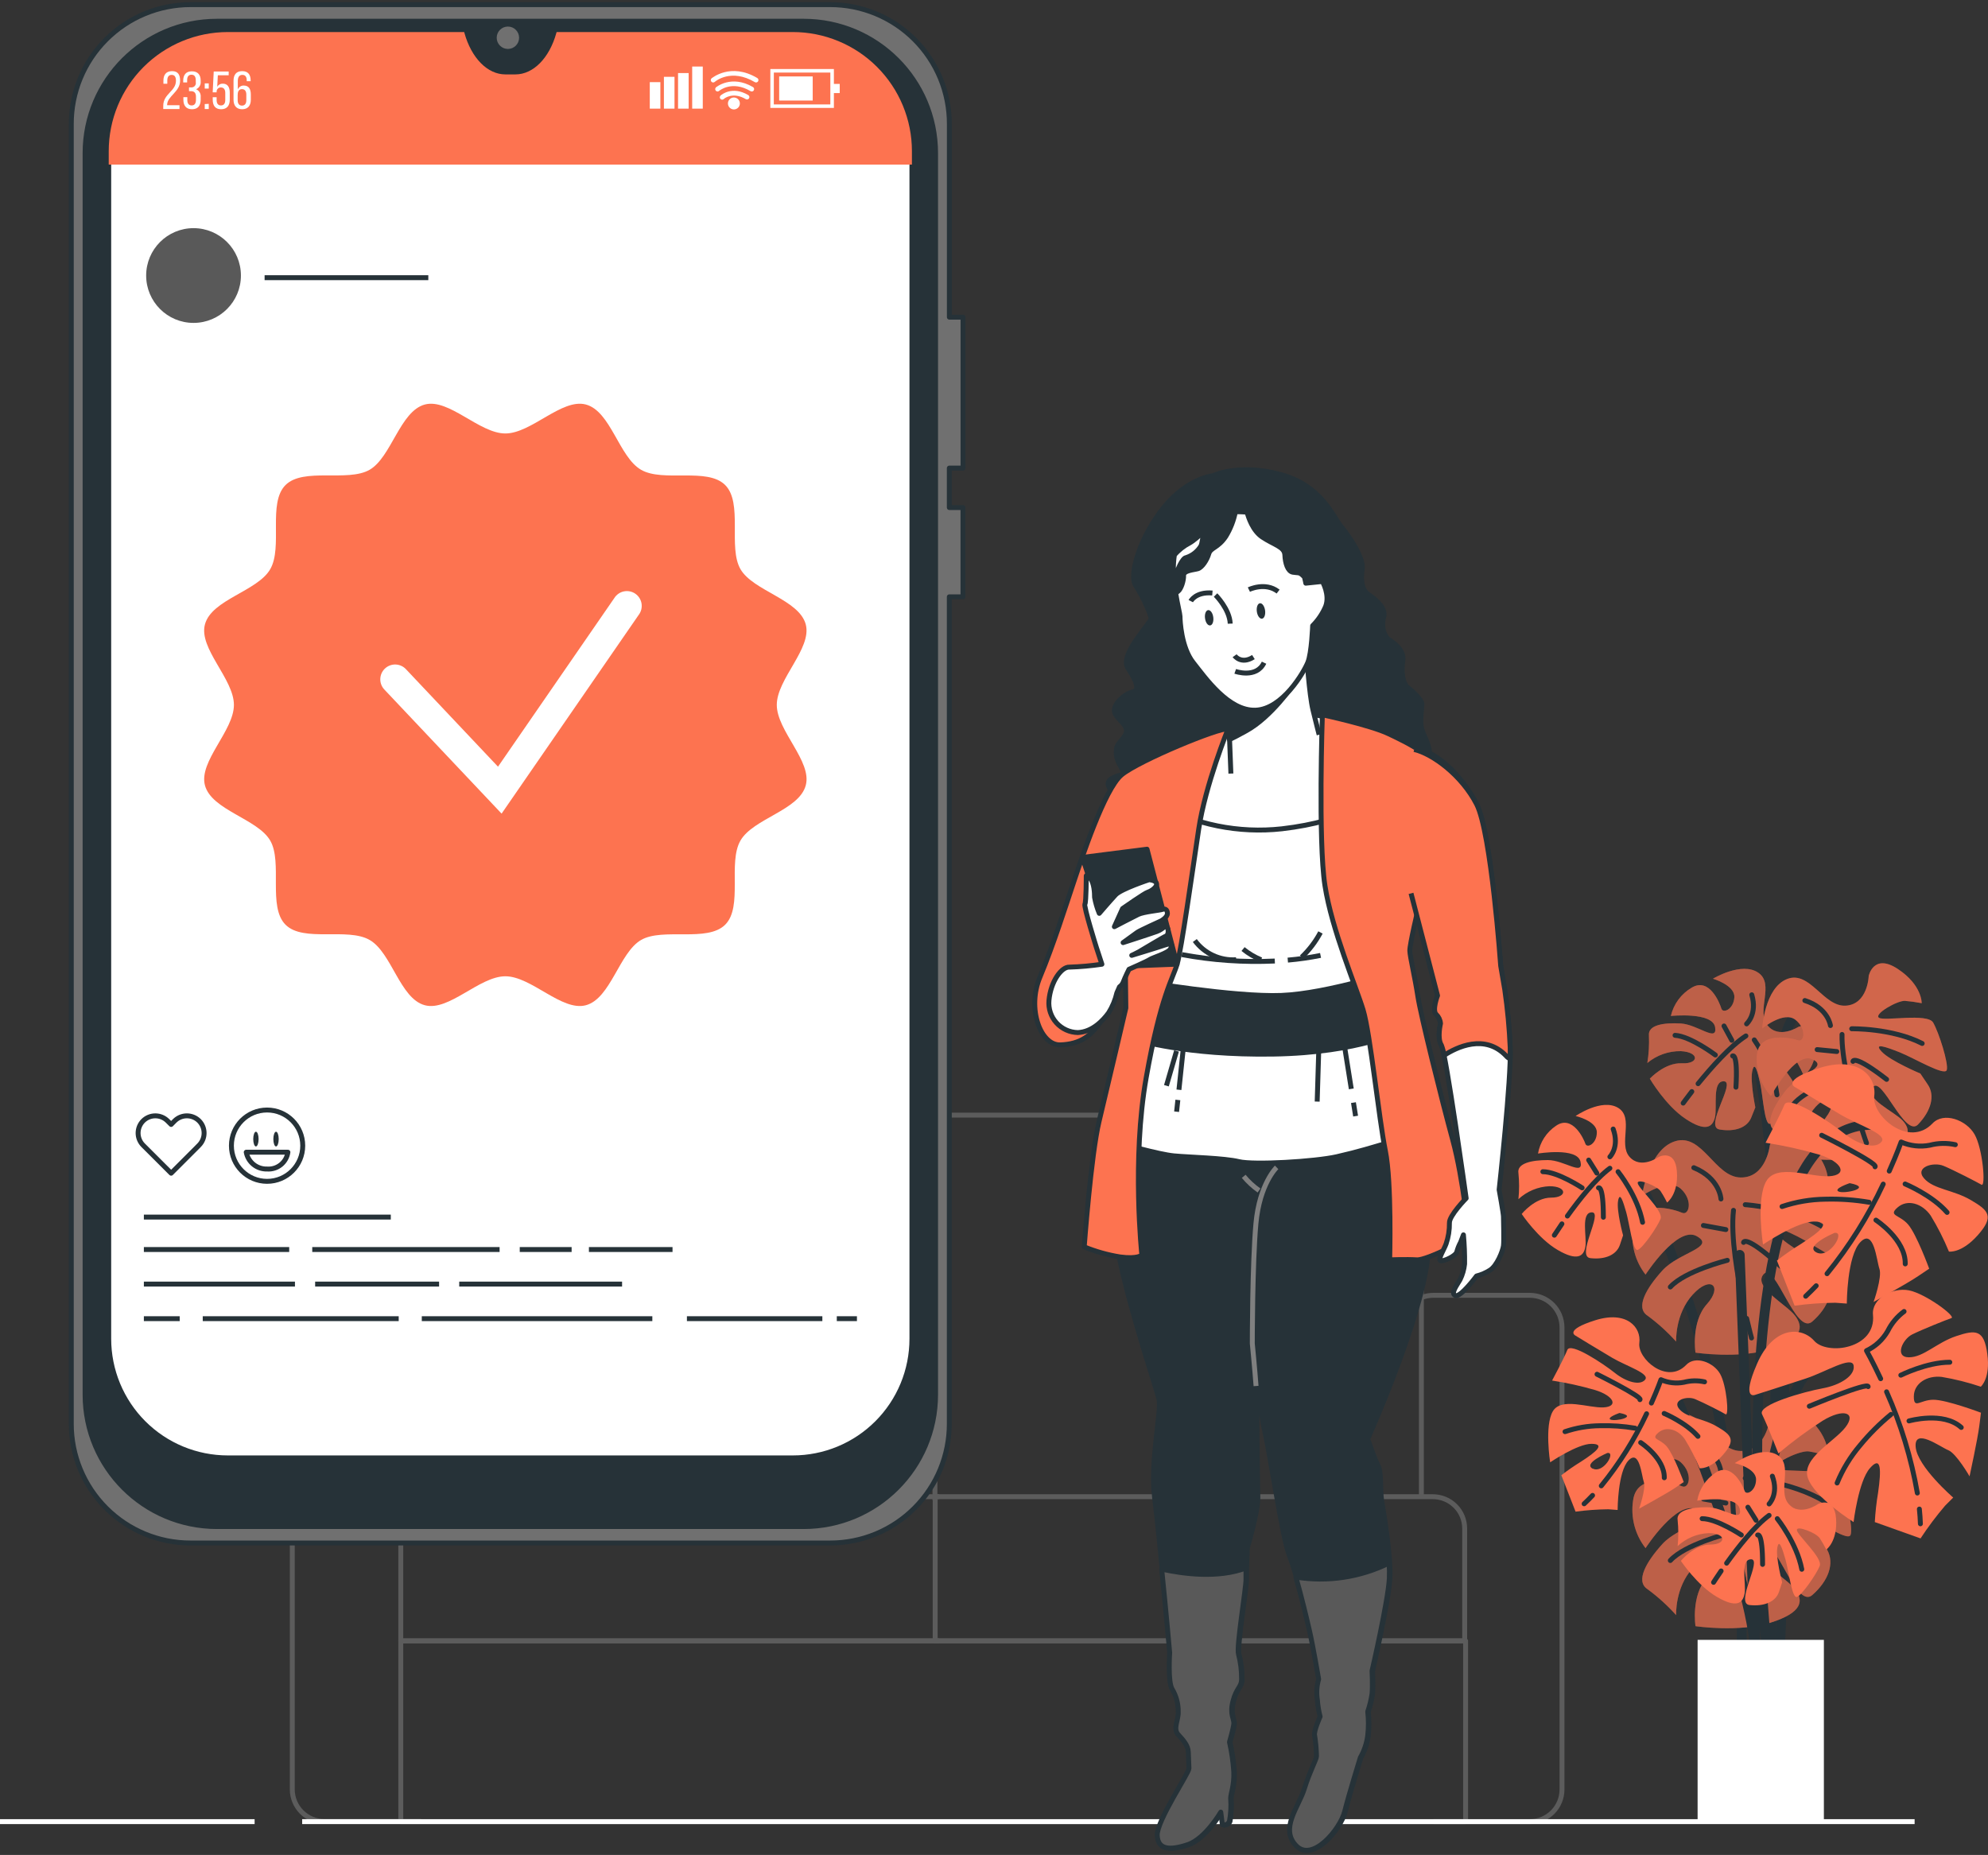 <svg width="404" height="377" viewBox="0 0 404 377" fill="none" xmlns="http://www.w3.org/2000/svg">
<rect x="0" y="0" width="404" height="377" fill="#333333" stroke="none"/>
<g opacity="0.2">
<path d="M288.85 304.192V236.381C288.85 235.1 288.598 233.833 288.108 232.65C287.618 231.468 286.899 230.393 285.994 229.488C285.088 228.584 284.013 227.866 282.83 227.377C281.647 226.888 280.379 226.637 279.099 226.638H190.002V304.903" stroke="white" stroke-linejoin="round"/>
<path d="M190.748 226.621H99.991C98.709 226.619 97.441 226.871 96.257 227.361C95.073 227.852 93.998 228.571 93.093 229.478C92.188 230.384 91.47 231.461 90.982 232.646C90.494 233.83 90.245 235.099 90.248 236.381V304.209" stroke="white" stroke-linejoin="round"/>
<path d="M297.652 310.666V333.507H190.045V304.192H291.178C292.895 304.192 294.542 304.874 295.756 306.088C296.97 307.302 297.652 308.949 297.652 310.666Z" stroke="white" stroke-linejoin="round"/>
<path d="M190.862 304.192H87.929C87.078 304.191 86.235 304.357 85.448 304.682C84.662 305.007 83.947 305.484 83.345 306.085C82.743 306.686 82.265 307.401 81.939 308.187C81.613 308.973 81.445 309.815 81.445 310.666V333.507H190.862" stroke="white" stroke-linejoin="round"/>
<path d="M297.837 333.481H81.445V370.228H297.837V333.481Z" stroke="white" stroke-linejoin="round"/>
<path d="M90.248 265.274C89.638 264.638 88.906 264.132 88.095 263.786C87.284 263.441 86.412 263.263 85.531 263.263H65.931C64.203 263.26 62.545 263.943 61.32 265.162C60.094 266.381 59.403 268.035 59.395 269.764V363.675C59.398 365.407 60.087 367.067 61.313 368.291C62.538 369.515 64.2 370.202 65.931 370.202H85.531" stroke="white" stroke-linejoin="round"/>
<path d="M291.302 370.228H310.901C312.632 370.228 314.292 369.541 315.516 368.317C316.74 367.093 317.428 365.432 317.428 363.701V269.764C317.421 268.037 316.73 266.383 315.507 265.165C314.284 263.947 312.627 263.263 310.901 263.263H291.302C290.462 263.26 289.629 263.422 288.851 263.737" stroke="white" stroke-linejoin="round"/>
</g>
<path d="M195.704 95.136V64.459H192.928V25.19C192.934 22.008 192.312 18.856 191.098 15.914C189.884 12.973 188.102 10.3 185.855 8.048C183.607 5.796 180.936 4.009 177.997 2.79C175.058 1.571 171.907 0.943 168.725 0.943H38.708C35.524 0.942 32.372 1.569 29.431 2.787C26.491 4.006 23.819 5.792 21.569 8.044C19.32 10.296 17.536 12.97 16.321 15.912C15.106 18.854 14.483 22.007 14.487 25.19V289.389C14.487 295.81 17.038 301.969 21.579 306.509C26.119 311.05 32.278 313.601 38.699 313.601H168.716C171.895 313.601 175.043 312.974 177.98 311.757C180.917 310.541 183.586 308.757 185.833 306.509C188.081 304.26 189.863 301.591 191.079 298.654C192.295 295.716 192.92 292.568 192.919 289.389V121.297H195.695V103.156H192.919V95.136H195.704Z" fill="#707070" stroke="#263238" stroke-linejoin="round"/>
<path d="M163.314 4.317H44.102C29.294 4.317 17.29 16.321 17.29 31.128V283.45C17.29 298.258 29.294 310.262 44.102 310.262H163.314C178.122 310.262 190.126 298.258 190.126 283.45V31.128C190.126 16.321 178.122 4.317 163.314 4.317Z" fill="#263238" stroke="#263238" stroke-linejoin="round"/>
<path d="M161.117 6.513H113.116L113.063 6.689C111.649 11.802 108.372 15.122 104.753 15.122H102.697C99.069 15.122 95.801 11.802 94.377 6.689L94.334 6.513H46.306C39.885 6.513 33.727 9.064 29.186 13.604C24.646 18.145 22.095 24.303 22.095 30.724V272.1C22.095 275.279 22.721 278.427 23.938 281.364C25.155 284.301 26.938 286.97 29.187 289.217C31.435 291.465 34.104 293.247 37.041 294.463C39.979 295.679 43.127 296.304 46.306 296.303H161.117C164.296 296.304 167.443 295.679 170.38 294.463C173.317 293.247 175.986 291.464 178.233 289.217C180.481 286.969 182.264 284.301 183.48 281.364C184.695 278.427 185.321 275.279 185.32 272.1V30.724C185.321 27.545 184.696 24.397 183.48 21.46C182.264 18.522 180.481 15.853 178.234 13.605C175.986 11.357 173.318 9.573 170.381 8.356C167.444 7.139 164.296 6.513 161.117 6.513Z" fill="white" stroke="#263238" stroke-linejoin="round"/>
<path d="M161.117 6.513H113.116L113.063 6.689C111.649 11.802 108.372 15.122 104.753 15.122H102.697C99.069 15.122 95.801 11.802 94.377 6.689L94.334 6.513H46.306C39.885 6.513 33.727 9.064 29.186 13.604C24.646 18.145 22.095 24.303 22.095 30.724V33.448H185.32V30.724C185.321 27.545 184.696 24.397 183.48 21.46C182.264 18.522 180.481 15.853 178.234 13.605C175.986 11.357 173.318 9.573 170.381 8.356C167.444 7.139 164.296 6.513 161.117 6.513Z" fill="#FD7350"/>
<path d="M157.858 143.26C157.858 137.989 165.044 131.787 163.744 126.902C162.391 121.851 153.035 120.103 150.478 115.675C147.922 111.247 151.014 102.225 147.369 98.579C143.723 94.934 134.771 98.079 130.273 95.478C125.775 92.878 124.124 83.566 119.055 82.213C114.17 80.913 107.994 88.099 102.697 88.099C97.4 88.099 91.224 80.913 86.339 82.213C81.288 83.566 79.54 92.922 75.112 95.478C70.684 98.035 61.662 94.942 58.017 98.588C54.371 102.234 57.516 111.186 54.916 115.684C52.315 120.182 43.003 121.833 41.65 126.902C40.324 131.787 47.536 137.989 47.536 143.26C47.536 148.531 40.35 154.733 41.65 159.617C43.003 164.669 52.359 166.417 54.916 170.845C57.472 175.272 54.38 184.294 58.025 187.94C61.671 191.586 70.623 188.441 75.121 191.041C79.619 193.642 81.27 202.954 86.339 204.307C91.224 205.607 97.4 198.421 102.697 198.421C107.994 198.421 114.17 205.607 119.055 204.307C124.106 202.954 125.854 193.598 130.282 191.041C134.709 188.485 143.732 191.577 147.377 187.931C151.023 184.286 147.878 175.334 150.478 170.836C153.079 166.338 162.391 164.686 163.744 159.617C165.07 154.733 157.858 148.531 157.858 143.26Z" fill="#FD7350"/>
<path d="M101.933 165.363L78.099 140.132C77.552 139.55 77.258 138.774 77.283 137.975C77.307 137.176 77.648 136.419 78.231 135.872C78.814 135.324 79.59 135.03 80.389 135.055C81.188 135.08 81.944 135.421 82.492 136.003L101.204 155.822L124.835 121.561C125.05 121.214 125.333 120.914 125.667 120.679C126.002 120.444 126.38 120.28 126.78 120.196C127.18 120.113 127.592 120.111 127.993 120.191C128.393 120.272 128.773 120.433 129.109 120.665C129.445 120.897 129.731 121.195 129.948 121.54C130.166 121.886 130.311 122.272 130.375 122.676C130.438 123.079 130.419 123.491 130.319 123.887C130.218 124.283 130.038 124.654 129.79 124.978L101.933 165.363Z" fill="white"/>
<path d="M40.455 232.761L39.735 233.49L34.78 238.445L29.087 232.761C28.433 232.103 28.065 231.212 28.065 230.284C28.065 229.355 28.433 228.465 29.087 227.806C29.746 227.152 30.636 226.785 31.565 226.785C32.493 226.785 33.384 227.152 34.042 227.806L34.78 228.536L35.5 227.806C36.159 227.152 37.049 226.785 37.978 226.785C38.906 226.785 39.797 227.152 40.455 227.806C41.109 228.465 41.477 229.355 41.477 230.284C41.477 231.212 41.109 232.103 40.455 232.761Z" stroke="#263238" stroke-linejoin="round"/>
<path d="M54.275 240.097C58.278 240.097 61.523 236.852 61.523 232.849C61.523 228.846 58.278 225.601 54.275 225.601C50.272 225.601 47.027 228.846 47.027 232.849C47.027 236.852 50.272 240.097 54.275 240.097Z" stroke="#263238" stroke-linecap="round" stroke-linejoin="round"/>
<path d="M50.039 234.176C50.219 235.158 50.746 236.042 51.523 236.669C52.3 237.296 53.276 237.624 54.273 237.593C55.281 237.667 56.279 237.356 57.066 236.721C57.852 236.086 58.368 235.176 58.508 234.176H50.039Z" stroke="#263238" stroke-linecap="round" stroke-linejoin="round"/>
<path d="M52.552 231.514C52.552 232.34 52.306 233.007 52.008 233.007C51.709 233.007 51.463 232.34 51.463 231.514C51.463 230.688 51.709 230.012 52.008 230.012C52.306 230.012 52.552 230.679 52.552 231.514Z" fill="#263238"/>
<path d="M56.638 231.514C56.638 232.34 56.392 233.007 56.093 233.007C55.795 233.007 55.549 232.34 55.549 231.514C55.549 230.688 55.795 230.012 56.093 230.012C56.392 230.012 56.638 230.679 56.638 231.514Z" fill="#263238"/>
<path d="M29.237 247.362H79.417" stroke="#263238" stroke-linejoin="round"/>
<path d="M119.68 253.951H136.67" stroke="#263238" stroke-linejoin="round"/>
<path d="M105.623 253.951H116.165" stroke="#263238" stroke-linejoin="round"/>
<path d="M63.455 253.951H101.529" stroke="#263238" stroke-linejoin="round"/>
<path d="M29.237 253.951H58.772" stroke="#263238" stroke-linejoin="round"/>
<path d="M93.324 260.979H126.417" stroke="#263238" stroke-linejoin="round"/>
<path d="M64.043 260.979H89.23" stroke="#263238" stroke-linejoin="round"/>
<path d="M29.237 260.979H59.941" stroke="#263238" stroke-linejoin="round"/>
<path d="M170.052 268.007H174.146" stroke="#263238" stroke-linejoin="round"/>
<path d="M139.595 268.007H167.118" stroke="#263238" stroke-linejoin="round"/>
<path d="M85.716 268.007H132.566" stroke="#263238" stroke-linejoin="round"/>
<path d="M41.202 268.007H81.024" stroke="#263238" stroke-linejoin="round"/>
<path d="M29.237 268.007H36.52" stroke="#263238" stroke-linejoin="round"/>
<path d="M39.331 65.627C44.649 65.627 48.96 61.316 48.96 55.999C48.96 50.681 44.649 46.37 39.331 46.37C34.014 46.37 29.703 50.681 29.703 55.999C29.703 61.316 34.014 65.627 39.331 65.627Z" fill="#595959"/>
<path d="M53.773 56.438H87.042" stroke="#263238" stroke-linejoin="round"/>
<path d="M103.216 9.948C104.472 9.948 105.491 8.929 105.491 7.673C105.491 6.416 104.472 5.397 103.216 5.397C101.959 5.397 100.94 6.416 100.94 7.673C100.94 8.929 101.959 9.948 103.216 9.948Z" fill="#707070"/>
<path d="M36.6 16.387C36.6 18.68 34.026 19.515 33.965 21.263V21.386H36.477V22.159H33.174V21.509C33.174 19.04 35.757 18.566 35.757 16.414C35.757 15.632 35.493 15.219 34.878 15.219C34.263 15.219 34 15.667 34 16.343V17.02H33.209V16.396C33.209 15.228 33.745 14.455 34.966 14.455C36.187 14.455 36.6 15.219 36.6 16.387Z" fill="white"/>
<path d="M40.781 16.37V16.572C40.816 16.898 40.745 17.227 40.577 17.509C40.409 17.792 40.153 18.011 39.849 18.136C40.155 18.263 40.411 18.486 40.579 18.771C40.747 19.056 40.817 19.388 40.781 19.717V20.27C40.781 21.439 40.236 22.203 39.024 22.203C37.811 22.203 37.267 21.439 37.267 20.27V19.752H38.066V20.323C38.066 21.008 38.347 21.43 38.944 21.43C39.542 21.43 39.823 21.026 39.823 20.253V19.664C39.823 18.909 39.507 18.548 38.865 18.531H38.409V17.767H38.909C39.04 17.769 39.17 17.742 39.289 17.688C39.408 17.634 39.514 17.553 39.598 17.453C39.682 17.353 39.743 17.235 39.776 17.109C39.809 16.982 39.813 16.85 39.788 16.721V16.37C39.788 15.588 39.516 15.184 38.909 15.184C38.303 15.184 38.031 15.605 38.031 16.291V16.756H37.231V16.405C37.231 15.245 37.776 14.49 38.988 14.49C40.201 14.49 40.781 15.21 40.781 16.37Z" fill="white"/>
<path d="M42.423 16.95V18.004H41.606V16.95H42.423ZM42.423 21.105V22.159H41.606V21.149L42.423 21.105Z" fill="white"/>
<path d="M44.145 17.635C44.256 17.434 44.421 17.269 44.621 17.157C44.822 17.045 45.049 16.991 45.278 17.002C46.262 17.002 46.693 17.723 46.693 18.812V20.27C46.693 21.439 46.139 22.203 44.936 22.203C43.732 22.203 43.231 21.439 43.231 20.27V19.761H44.022V20.323C44.022 21.008 44.303 21.43 44.901 21.43C45.498 21.43 45.779 21.008 45.779 20.323V18.882C45.779 18.197 45.489 17.775 44.901 17.775C44.788 17.768 44.676 17.784 44.57 17.822C44.465 17.859 44.368 17.918 44.285 17.995C44.203 18.071 44.138 18.164 44.092 18.266C44.047 18.369 44.023 18.48 44.022 18.592V18.768H43.223L43.434 14.534H46.473V15.298H44.268L44.145 17.635Z" fill="white"/>
<path d="M50.936 16.361V16.502H50.136V16.308C50.136 15.623 49.855 15.219 49.258 15.219C48.661 15.219 48.327 15.632 48.327 16.449V18.206C48.416 17.955 48.584 17.739 48.805 17.592C49.027 17.445 49.291 17.373 49.557 17.389C50.541 17.389 50.971 18.091 50.971 19.198V20.27C50.971 21.439 50.4 22.203 49.214 22.203C48.028 22.203 47.457 21.439 47.457 20.27V16.414C47.457 15.21 48.002 14.455 49.214 14.455C50.426 14.455 50.936 15.193 50.936 16.361ZM48.3 19.216V20.358C48.3 21.043 48.581 21.465 49.179 21.465C49.776 21.465 50.057 21.043 50.057 20.358V19.216C50.057 18.531 49.759 18.118 49.179 18.118C48.599 18.118 48.309 18.513 48.309 19.216H48.3Z" fill="white"/>
<path d="M134.2 16.695H132.048V22.08H134.2V16.695Z" fill="white"/>
<path d="M137.072 15.614H134.92V22.08H137.072V15.614Z" fill="white"/>
<path d="M139.945 14.85H137.793V22.08H139.945V14.85Z" fill="white"/>
<path d="M142.817 13.523H140.665V22.08H142.817V13.523Z" fill="white"/>
<path d="M169.463 21.931H156.549V14.024H169.463V21.931ZM157.252 21.219H168.742V14.753H157.26L157.252 21.219Z" fill="white"/>
<path d="M165.158 15.535H158.341V20.437H165.158V15.535Z" fill="white"/>
<path d="M170.649 17.055H169.023V18.917H170.649V17.055Z" fill="white"/>
<path d="M151.805 20.218C151.718 20.215 151.634 20.191 151.559 20.147C148.923 18.584 147.166 20.033 147.123 20.095C147.077 20.146 147.021 20.187 146.959 20.215C146.896 20.243 146.828 20.258 146.76 20.258C146.691 20.258 146.623 20.243 146.561 20.215C146.498 20.186 146.443 20.145 146.397 20.093C146.352 20.042 146.318 19.981 146.298 19.916C146.278 19.85 146.273 19.781 146.281 19.713C146.29 19.645 146.313 19.579 146.349 19.521C146.385 19.463 146.433 19.413 146.49 19.374C146.578 19.286 148.8 17.389 152.06 19.321C152.169 19.387 152.247 19.493 152.279 19.617C152.31 19.74 152.291 19.871 152.227 19.98C152.182 20.052 152.12 20.112 152.046 20.153C151.973 20.195 151.889 20.217 151.805 20.218Z" fill="white"/>
<path d="M152.771 18.592C152.684 18.594 152.598 18.569 152.525 18.522C148.721 16.264 146.165 18.452 146.138 18.469C146.092 18.513 146.037 18.546 145.977 18.567C145.918 18.589 145.854 18.598 145.791 18.593C145.727 18.589 145.666 18.572 145.609 18.543C145.552 18.515 145.502 18.474 145.462 18.425C145.42 18.378 145.388 18.323 145.367 18.264C145.346 18.204 145.338 18.141 145.342 18.078C145.346 18.015 145.363 17.953 145.391 17.897C145.419 17.84 145.458 17.79 145.506 17.749C145.506 17.749 148.616 15.113 153.017 17.696C153.072 17.728 153.12 17.77 153.158 17.821C153.196 17.871 153.224 17.929 153.24 17.99C153.255 18.052 153.258 18.116 153.249 18.178C153.239 18.241 153.217 18.301 153.184 18.355C153.143 18.428 153.083 18.489 153.01 18.53C152.938 18.572 152.855 18.594 152.771 18.592Z" fill="white"/>
<path d="M153.651 16.756C153.565 16.759 153.48 16.738 153.405 16.695C148.582 13.831 145.384 16.519 145.252 16.642C145.156 16.727 145.029 16.77 144.901 16.762C144.772 16.754 144.652 16.695 144.567 16.598C144.482 16.501 144.439 16.375 144.447 16.246C144.456 16.118 144.514 15.998 144.611 15.913C144.655 15.913 148.459 12.627 153.897 15.86C154.006 15.926 154.085 16.032 154.116 16.155C154.147 16.279 154.128 16.409 154.064 16.519C154.022 16.591 153.962 16.652 153.889 16.693C153.817 16.735 153.735 16.757 153.651 16.756Z" fill="white"/>
<path d="M150.355 21.026C150.355 21.265 150.284 21.5 150.151 21.699C150.018 21.899 149.828 22.054 149.607 22.146C149.385 22.238 149.142 22.262 148.906 22.215C148.671 22.168 148.455 22.052 148.286 21.883C148.116 21.713 148.001 21.497 147.954 21.262C147.907 21.027 147.931 20.783 148.023 20.562C148.115 20.34 148.27 20.151 148.469 20.018C148.669 19.884 148.903 19.813 149.143 19.813C149.465 19.813 149.773 19.941 150 20.169C150.228 20.396 150.355 20.704 150.355 21.026Z" fill="white"/>
<path d="M373.756 206.055C373.756 206.055 363.258 200.222 362.485 213.443C361.712 226.664 359.762 336.336 359.762 336.336" stroke="#263238" stroke-width="2" stroke-linecap="round" stroke-linejoin="round"/>
<path d="M357.03 214.603C357.03 214.603 365.596 257.394 361.704 335.168" stroke="#263238" stroke-width="2" stroke-linecap="round" stroke-linejoin="round"/>
<path d="M365.447 208.717C365.447 208.717 361.432 211.291 359.148 208.339C356.864 205.387 360.694 200.002 357.312 197.692C353.93 195.381 348.105 198.913 348.105 198.913C348.105 198.913 352.594 200.23 352.454 202.681C352.313 205.132 350.143 206.055 349.818 204.983C349.493 203.911 347.394 198.517 343.748 200.758C342.697 201.379 341.783 202.207 341.061 203.191C340.34 204.176 339.825 205.296 339.549 206.485C339.549 206.485 348.026 205.607 348.544 208.769C349.063 211.932 345.03 208.216 341.56 208.014C338.09 207.812 334.875 208.321 335.095 210.439C335.177 212.313 335.068 214.191 334.77 216.043C336.681 214.452 339.1 213.598 341.587 213.636C345.434 213.856 345.285 216.272 341.789 216.105C338.292 215.938 335.279 219.232 335.279 219.232C335.279 219.232 338.468 224.688 342.527 227.385C346.585 230.082 348.044 229.142 348.518 227.042C348.992 224.943 347.903 219.628 350.354 219.768C352.805 219.909 346.295 229.019 349.423 229.555C352.55 230.091 355.072 229.186 355.889 227.121L356.714 225.066C356.714 225.066 355.625 219.733 356.099 217.651C356.574 215.569 357.154 217.713 357.707 220.207C358.261 222.702 358.586 228.685 359.684 228.404C360.782 228.123 364.173 223.748 364.955 222.035C365.737 220.322 360.448 215.095 360.509 214.049C360.571 213.004 364.674 214.998 365.306 216.087C365.77 216.908 366.189 217.752 366.562 218.617C366.562 218.617 369.119 217.01 369.057 212.09C368.996 207.171 365.447 208.717 365.447 208.717Z" fill="#FD7350"/>
<path opacity="0.3" d="M365.447 208.717C365.447 208.717 361.432 211.291 359.148 208.339C356.864 205.387 360.694 200.002 357.312 197.692C353.93 195.381 348.105 198.913 348.105 198.913C348.105 198.913 352.594 200.23 352.454 202.681C352.313 205.132 350.143 206.055 349.818 204.983C349.493 203.911 347.394 198.517 343.748 200.758C342.697 201.379 341.783 202.207 341.061 203.191C340.34 204.176 339.825 205.296 339.549 206.485C339.549 206.485 348.026 205.607 348.544 208.769C349.063 211.932 345.03 208.216 341.56 208.014C338.09 207.812 334.875 208.321 335.095 210.439C335.177 212.313 335.068 214.191 334.77 216.043C336.681 214.452 339.1 213.598 341.587 213.636C345.434 213.856 345.285 216.272 341.789 216.105C338.292 215.938 335.279 219.232 335.279 219.232C335.279 219.232 338.468 224.688 342.527 227.385C346.585 230.082 348.044 229.142 348.518 227.042C348.992 224.943 347.903 219.628 350.354 219.768C352.805 219.909 346.295 229.019 349.423 229.555C352.55 230.091 355.072 229.186 355.889 227.121L356.714 225.066C356.714 225.066 355.625 219.733 356.099 217.651C356.574 215.569 357.154 217.713 357.707 220.207C358.261 222.702 358.586 228.685 359.684 228.404C360.782 228.123 364.173 223.748 364.955 222.035C365.737 220.322 360.448 215.095 360.509 214.049C360.571 213.004 364.674 214.998 365.306 216.087C365.77 216.908 366.189 217.752 366.562 218.617C366.562 218.617 369.119 217.01 369.057 212.09C368.996 207.171 365.447 208.717 365.447 208.717Z" fill="#263238"/>
<path d="M345.083 220.251C347.719 217.019 351.566 212.635 354.799 210.544" stroke="#263238" stroke-linecap="round" stroke-linejoin="round"/>
<path d="M342.052 224.196C342.052 224.196 342.719 223.265 343.809 221.859" stroke="#263238" stroke-linecap="round" stroke-linejoin="round"/>
<path d="M356.502 211.352C356.502 211.352 360.394 216.852 361.114 222.509" stroke="#263238" stroke-linecap="round" stroke-linejoin="round"/>
<path d="M352.103 214.603C352.103 214.603 353.192 213.961 352.779 220.963" stroke="#263238" stroke-linecap="round" stroke-linejoin="round"/>
<path d="M354.939 208.093C354.939 208.093 357.171 206.116 355.994 202.181" stroke="#263238" stroke-linecap="round" stroke-linejoin="round"/>
<path d="M351.935 211.431L350.354 208.523" stroke="#263238" stroke-linecap="round" stroke-linejoin="round"/>
<path d="M348.596 214.418C348.596 214.418 343.553 210.614 340.399 210.421" stroke="#263238" stroke-linecap="round" stroke-linejoin="round"/>
<path d="M379.756 198.342C379.756 198.342 379.598 204.113 375.091 204.394C370.585 204.676 367.791 197.164 363.179 198.974C358.567 200.784 358.128 209.015 358.128 209.015C358.128 209.015 362.52 205.422 364.857 207.258C367.194 209.094 366.667 211.871 365.402 211.431C364.137 210.992 357.267 209.455 357.03 214.629C356.934 216.104 357.139 217.583 357.631 218.977C358.123 220.37 358.893 221.65 359.893 222.738C359.893 222.738 364.778 213.627 368.318 215.288C371.859 216.948 365.393 218.398 362.801 221.762C360.21 225.127 358.549 228.667 360.825 229.888C362.766 231.076 364.582 232.456 366.245 234.009C365.952 231.012 366.744 228.011 368.476 225.549C371.332 221.841 373.686 223.66 371.112 227.025C368.538 230.389 369.803 235.669 369.803 235.669C369.803 235.669 377.446 236.196 382.91 233.974C388.374 231.751 388.41 229.634 386.644 227.736C384.878 225.839 378.808 223.3 380.617 220.945C382.427 218.591 387.109 231.312 389.78 228.544C392.451 225.777 393.294 222.641 391.757 220.418L390.254 218.187C390.254 218.187 384.175 215.639 382.409 213.75C380.644 211.862 383.191 212.74 386.064 213.882C388.937 215.024 395.174 218.758 395.613 217.493C396.052 216.228 394.014 209.824 392.855 207.829C391.695 205.835 382.831 207.61 381.821 206.837C380.811 206.064 385.607 203.323 387.136 203.419C388.274 203.518 389.406 203.676 390.527 203.894C390.527 203.894 390.658 200.239 385.695 196.945C380.731 193.65 379.756 198.342 379.756 198.342Z" fill="#FD7350"/>
<path opacity="0.2" d="M379.756 198.342C379.756 198.342 379.598 204.113 375.091 204.394C370.585 204.676 367.791 197.164 363.179 198.974C358.567 200.784 358.128 209.015 358.128 209.015C358.128 209.015 362.52 205.422 364.857 207.258C367.194 209.094 366.667 211.871 365.402 211.431C364.137 210.992 357.267 209.455 357.03 214.629C356.934 216.104 357.139 217.583 357.631 218.977C358.123 220.37 358.893 221.65 359.893 222.738C359.893 222.738 364.778 213.627 368.318 215.288C371.859 216.948 365.393 218.398 362.801 221.762C360.21 225.127 358.549 228.667 360.825 229.888C362.766 231.076 364.582 232.456 366.245 234.009C365.952 231.012 366.744 228.011 368.476 225.549C371.332 221.841 373.686 223.66 371.112 227.025C368.538 230.389 369.803 235.669 369.803 235.669C369.803 235.669 377.446 236.196 382.91 233.974C388.374 231.751 388.41 229.634 386.644 227.736C384.878 225.839 378.808 223.3 380.617 220.945C382.427 218.591 387.109 231.312 389.78 228.544C392.451 225.777 393.294 222.641 391.757 220.418L390.254 218.187C390.254 218.187 384.175 215.639 382.409 213.75C380.644 211.862 383.191 212.74 386.064 213.882C388.937 215.024 395.174 218.758 395.613 217.493C396.052 216.228 394.014 209.824 392.855 207.829C391.695 205.835 382.831 207.61 381.821 206.837C380.811 206.064 385.607 203.323 387.136 203.419C388.274 203.518 389.406 203.676 390.527 203.894C390.527 203.894 390.658 200.239 385.695 196.945C380.731 193.65 379.756 198.342 379.756 198.342Z" fill="#263238"/>
<path d="M377.438 226.585C375.98 221.762 374.223 214.91 374.337 210.245" stroke="#263238" stroke-linecap="round" stroke-linejoin="round"/>
<path d="M379.309 232.313C379.309 232.313 378.835 231.004 378.176 228.957" stroke="#263238" stroke-linecap="round" stroke-linejoin="round"/>
<path d="M376.305 209.086C376.305 209.086 384.466 208.936 390.624 212.073" stroke="#263238" stroke-linecap="round" stroke-linejoin="round"/>
<path d="M376.56 215.71C376.56 215.71 376.665 214.181 383.394 219.373" stroke="#263238" stroke-linecap="round" stroke-linejoin="round"/>
<path d="M371.982 208.436C371.982 208.436 371.516 204.86 366.781 203.349" stroke="#263238" stroke-linecap="round" stroke-linejoin="round"/>
<path d="M373.273 213.715L369.284 213.32" stroke="#263238" stroke-linecap="round" stroke-linejoin="round"/>
<path d="M373.968 219.074C373.968 219.074 366.712 221.534 364.375 224.556" stroke="#263238" stroke-linecap="round" stroke-linejoin="round"/>
<path d="M331.378 236.776C331.378 236.776 354.316 275.676 353.947 334.395" stroke="#263238" stroke-width="2" stroke-linecap="round" stroke-linejoin="round"/>
<path d="M359.665 232.77C359.665 232.77 358.936 239.411 353.709 239.315C348.482 239.218 345.97 230.284 340.479 231.927C334.988 233.569 333.688 243.04 333.688 243.04C333.688 243.04 339.082 239.306 341.595 241.625C344.107 243.944 343.246 247.116 341.823 246.483C340.4 245.851 332.634 243.435 331.87 249.391C331.616 251.09 331.71 252.823 332.146 254.484C332.583 256.145 333.352 257.7 334.409 259.055C334.409 259.055 340.901 249.005 344.836 251.254C348.772 253.502 341.156 254.557 337.852 258.194C334.549 261.831 332.291 265.766 334.804 267.392C336.916 268.948 338.864 270.714 340.62 272.663C340.62 272.663 340.356 267.102 344.002 263.104C347.648 259.107 350.151 261.418 346.875 265.055C343.598 268.692 344.555 274.911 344.555 274.911C344.555 274.911 353.34 276.238 359.841 274.191C366.342 272.144 366.588 269.693 364.743 267.348C362.898 265.002 356.108 261.488 358.427 258.94C360.746 256.393 364.936 271.512 368.275 268.604C371.613 265.696 372.843 262.121 371.323 259.415L369.803 256.7C369.803 256.7 363.021 253.186 361.176 250.841C359.332 248.495 362.169 249.751 365.376 251.341C368.582 252.931 375.426 257.825 376.058 256.402C376.691 254.978 374.934 247.406 373.783 245.025C372.632 242.644 362.239 243.83 361.141 242.838C360.043 241.845 365.841 239.13 367.598 239.394C369.355 239.657 371.464 240.272 371.464 240.272C371.464 240.272 371.964 236.073 366.544 231.804C361.124 227.534 359.665 232.77 359.665 232.77Z" fill="#FD7350"/>
<path opacity="0.3" d="M359.665 232.77C359.665 232.77 358.936 239.411 353.709 239.315C348.482 239.218 345.97 230.284 340.479 231.927C334.988 233.569 333.688 243.04 333.688 243.04C333.688 243.04 339.082 239.306 341.595 241.625C344.107 243.944 343.246 247.116 341.823 246.483C340.4 245.851 332.634 243.435 331.87 249.391C331.616 251.09 331.71 252.823 332.146 254.484C332.583 256.145 333.352 257.7 334.409 259.055C334.409 259.055 340.901 249.005 344.836 251.254C348.772 253.502 341.156 254.557 337.852 258.194C334.549 261.831 332.291 265.766 334.804 267.392C336.916 268.948 338.864 270.714 340.62 272.663C340.62 272.663 340.356 267.102 344.002 263.104C347.648 259.107 350.151 261.418 346.875 265.055C343.598 268.692 344.555 274.911 344.555 274.911C344.555 274.911 353.34 276.238 359.841 274.191C366.342 272.144 366.588 269.693 364.743 267.348C362.898 265.002 356.108 261.488 358.427 258.94C360.746 256.393 364.936 271.512 368.275 268.604C371.613 265.696 372.843 262.121 371.323 259.415L369.803 256.7C369.803 256.7 363.021 253.186 361.176 250.841C359.332 248.495 362.169 249.751 365.376 251.341C368.582 252.931 375.426 257.825 376.058 256.402C376.691 254.978 374.934 247.406 373.783 245.025C372.632 242.644 362.239 243.83 361.141 242.838C360.043 241.845 365.841 239.13 367.598 239.394C369.355 239.657 371.464 240.272 371.464 240.272C371.464 240.272 371.964 236.073 366.544 231.804C361.124 227.534 359.665 232.77 359.665 232.77Z" fill="#263238"/>
<path d="M354.316 265.143C353.095 259.441 351.681 251.368 352.278 245.991" stroke="#263238" stroke-linecap="round" stroke-linejoin="round"/>
<path d="M355.941 271.933C355.941 271.933 355.51 270.37 354.948 267.954" stroke="#263238" stroke-linecap="round" stroke-linejoin="round"/>
<path d="M354.667 244.841C354.667 244.841 364.093 245.438 370.902 249.646" stroke="#263238" stroke-linecap="round" stroke-linejoin="round"/>
<path d="M354.324 252.51C354.324 252.51 354.597 250.753 361.871 257.377" stroke="#263238" stroke-linecap="round" stroke-linejoin="round"/>
<path d="M349.73 243.681C349.73 243.681 349.537 239.508 344.213 237.321" stroke="#263238" stroke-linecap="round" stroke-linejoin="round"/>
<path d="M350.723 249.901L346.164 249.066" stroke="#263238" stroke-linecap="round" stroke-linejoin="round"/>
<path d="M351.021 256.147C351.021 256.147 342.42 258.299 339.442 261.567" stroke="#263238" stroke-linecap="round" stroke-linejoin="round"/>
<path d="M359.665 288.352C359.665 288.352 358.936 295.003 353.709 294.906C348.482 294.809 345.97 285.866 340.479 287.518C334.988 289.169 333.688 298.631 333.688 298.631C333.688 298.631 339.082 294.897 341.595 297.217C344.107 299.536 343.246 302.707 341.823 302.075C340.4 301.442 332.634 299.026 331.87 304.982C331.616 306.681 331.71 308.414 332.146 310.075C332.583 311.736 333.352 313.291 334.409 314.646C334.409 314.646 340.901 304.596 344.836 306.845C348.772 309.094 341.156 310.148 337.852 313.785C334.549 317.422 332.291 321.358 334.804 322.983C336.918 324.536 338.866 326.303 340.62 328.254C340.62 328.254 340.356 322.693 344.002 318.696C347.648 314.699 350.151 317.009 346.875 320.646C343.598 324.283 344.555 330.503 344.555 330.503C344.555 330.503 353.34 331.829 359.841 329.782C366.342 327.736 366.588 325.285 364.743 322.939C362.898 320.593 356.108 317.079 358.427 314.532C360.746 311.984 364.936 327.103 368.275 324.195C371.613 321.287 372.843 317.712 371.323 314.997L369.803 312.292C369.803 312.292 363.021 308.778 361.176 306.432C359.332 304.086 362.169 305.334 365.376 306.924C368.582 308.514 375.426 313.416 376.058 311.993C376.691 310.57 374.934 302.997 373.783 300.616C372.632 298.236 362.239 299.413 361.141 298.42C360.043 297.427 365.841 294.722 367.598 294.985C368.901 295.21 370.191 295.503 371.464 295.864C371.464 295.864 371.964 291.664 366.544 287.395C361.124 283.125 359.665 288.352 359.665 288.352Z" fill="#FD7350"/>
<path opacity="0.3" d="M359.665 288.352C359.665 288.352 358.936 295.003 353.709 294.906C348.482 294.809 345.97 285.866 340.479 287.518C334.988 289.169 333.688 298.631 333.688 298.631C333.688 298.631 339.082 294.897 341.595 297.217C344.107 299.536 343.246 302.707 341.823 302.075C340.4 301.442 332.634 299.026 331.87 304.982C331.616 306.681 331.71 308.414 332.146 310.075C332.583 311.736 333.352 313.291 334.409 314.646C334.409 314.646 340.901 304.596 344.836 306.845C348.772 309.094 341.156 310.148 337.852 313.785C334.549 317.422 332.291 321.358 334.804 322.983C336.918 324.536 338.866 326.303 340.62 328.254C340.62 328.254 340.356 322.693 344.002 318.696C347.648 314.699 350.151 317.009 346.875 320.646C343.598 324.283 344.555 330.503 344.555 330.503C344.555 330.503 353.34 331.829 359.841 329.782C366.342 327.736 366.588 325.285 364.743 322.939C362.898 320.593 356.108 317.079 358.427 314.532C360.746 311.984 364.936 327.103 368.275 324.195C371.613 321.287 372.843 317.712 371.323 314.997L369.803 312.292C369.803 312.292 363.021 308.778 361.176 306.432C359.332 304.086 362.169 305.334 365.376 306.924C368.582 308.514 375.426 313.416 376.058 311.993C376.691 310.57 374.934 302.997 373.783 300.616C372.632 298.236 362.239 299.413 361.141 298.42C360.043 297.427 365.841 294.722 367.598 294.985C368.901 295.21 370.191 295.503 371.464 295.864C371.464 295.864 371.964 291.664 366.544 287.395C361.124 283.125 359.665 288.352 359.665 288.352Z" fill="#263238"/>
<path d="M354.316 320.716C353.095 315.006 351.681 306.942 352.278 301.565" stroke="#263238" stroke-linecap="round" stroke-linejoin="round"/>
<path d="M355.941 327.525C355.941 327.525 355.51 325.961 354.948 323.536" stroke="#263238" stroke-linecap="round" stroke-linejoin="round"/>
<path d="M354.667 300.432C354.667 300.432 364.093 301.029 370.902 305.228" stroke="#263238" stroke-linecap="round" stroke-linejoin="round"/>
<path d="M354.324 308.101C354.324 308.101 354.597 306.344 361.871 312.968" stroke="#263238" stroke-linecap="round" stroke-linejoin="round"/>
<path d="M349.73 299.263C349.73 299.263 349.537 295.099 344.213 292.912" stroke="#263238" stroke-linecap="round" stroke-linejoin="round"/>
<path d="M350.723 305.483L346.164 304.657" stroke="#263238" stroke-linecap="round" stroke-linejoin="round"/>
<path d="M351.021 311.738C351.021 311.738 342.42 313.882 339.442 317.158" stroke="#263238" stroke-linecap="round" stroke-linejoin="round"/>
<path d="M340.321 283.046C340.321 283.046 355.098 318.081 356.653 334.772L353.543 255.04" stroke="#263238" stroke-width="2" stroke-linecap="round" stroke-linejoin="round"/>
<path d="M376.093 274.885C356.652 271.371 356.652 334.781 356.652 334.781" stroke="#263238" stroke-width="2" stroke-linecap="round" stroke-linejoin="round"/>
<path d="M358.981 334.395C358.981 334.395 347.71 228.606 380.372 228.606" stroke="#263238" stroke-width="2" stroke-linecap="round" stroke-linejoin="round"/>
<path d="M368.688 272.522C366.053 269.535 360.386 269.535 357.066 277.169C353.745 284.803 356.732 283.477 356.732 283.477C356.732 283.477 363.04 281.483 367.028 280.156C371.016 278.83 376.322 275.509 376.691 277.521C377.06 279.532 374.056 281.5 370.384 282.168C366.712 282.836 357.101 285.489 358.085 287.439C359.069 289.389 361.406 295.398 361.406 295.398C364.245 292.991 367.242 290.775 370.375 288.765C374.688 286.13 377.341 287.105 375.022 290.092C372.703 293.079 366.053 296.4 367.388 300.379C368.723 304.359 376.683 309.349 376.683 309.349C376.683 309.349 377.675 301.047 380.003 298.394C382.331 295.741 382.323 298.719 381.664 303.366C381.329 305.346 381.107 307.343 380.996 309.349L390.291 312.669C391.81 310.353 393.474 308.135 395.272 306.028L396.932 304.368C396.932 304.368 389.623 298.06 389.298 294.072C388.973 290.083 394.279 294.072 395.93 294.739C397.582 295.407 400.253 300.054 400.253 300.054C400.253 300.054 401.913 292.411 402.238 289.758L402.572 287.123C402.572 287.123 395.605 284.487 392.908 284.487C390.211 284.487 388.929 286.481 388.929 283.828C388.929 281.175 391.564 279.515 394.569 279.84C397.273 280.293 399.938 280.96 402.537 281.834C402.537 281.834 404.531 280.174 403.863 275.193C403.196 270.212 401.544 270.22 397.556 271.547C393.567 272.873 390.923 275.86 387.936 275.86C384.949 275.86 386.601 272.206 388.595 271.213C390.589 270.22 395.57 268.226 396.563 267.892C397.556 267.558 391.292 262.911 387.936 262.252C384.58 261.593 380.311 263.921 380.627 267.225C381.303 274.156 371.341 275.509 368.688 272.522Z" fill="#FD7350"/>
<path d="M390.053 306.704C390.158 307.706 390.228 308.707 390.264 309.7" stroke="#263238" stroke-linecap="round" stroke-linejoin="round"/>
<path d="M383.386 282.871C386.307 289.446 388.408 296.356 389.641 303.445" stroke="#263238" stroke-linecap="round" stroke-linejoin="round"/>
<path d="M382.19 280.209C380.547 276.695 379.309 274.516 379.309 274.516C381.121 273.659 382.626 272.267 383.622 270.528C384.397 268.956 385.536 267.592 386.943 266.548" stroke="#263238" stroke-linecap="round" stroke-linejoin="round"/>
<path d="M367.687 285.805C367.687 285.805 379.643 280.824 379.643 281.816" stroke="#263238" stroke-linecap="round" stroke-linejoin="round"/>
<path d="M386.284 279.497C386.284 279.497 391.555 276.862 396.238 276.862" stroke="#263238" stroke-linecap="round" stroke-linejoin="round"/>
<path d="M384.29 287.465C381.987 289.357 379.874 291.47 377.982 293.773C376.041 296.057 374.473 298.634 373.335 301.407" stroke="#263238" stroke-linecap="round" stroke-linejoin="round"/>
<path d="M387.944 288.792C387.944 288.792 394.911 286.798 398.565 290.118" stroke="#263238" stroke-linecap="round" stroke-linejoin="round"/>
<path d="M400.568 243.936C396.957 241.792 392.96 241.748 391.001 239.49C389.042 237.233 392.881 236.091 394.946 236.943C397.01 237.795 401.772 240.255 402.676 240.782C403.581 241.309 402.949 233.508 401.28 230.565C399.61 227.622 395.016 225.918 392.732 228.316C387.9 233.394 380.363 226.743 380.881 222.773C381.399 218.802 377.666 214.55 369.759 217.054C361.853 219.557 364.778 220.945 364.778 220.945C364.778 220.945 370.409 224.398 374.029 226.533C377.648 228.667 383.631 230.512 382.348 232.067C381.065 233.622 377.595 232.673 374.696 230.31C371.797 227.947 363.487 222.465 362.635 224.521C361.782 226.577 358.795 232.252 358.795 232.252C362.476 232.816 366.115 233.623 369.689 234.668C374.521 236.187 375.513 238.84 371.727 239.06C367.941 239.28 361.088 236.425 358.954 240.044C356.819 243.663 358.277 252.94 358.277 252.94C358.277 252.94 365.2 248.249 368.731 248.267C372.263 248.284 369.996 250.234 366.052 252.782C364.341 253.829 362.69 254.97 361.106 256.199L364.699 265.371C367.442 264.997 370.206 264.798 372.974 264.774L375.311 264.941C375.311 264.941 375.311 255.277 378.079 252.431C380.846 249.584 381.347 256.191 381.935 257.877C382.524 259.564 380.749 264.616 380.749 264.616C380.749 264.616 387.601 260.864 389.824 259.345L392.047 257.851C392.047 257.851 389.481 250.823 387.742 248.838C386.003 246.852 383.631 247.133 385.634 245.394C387.637 243.655 390.632 244.577 392.345 247.046C393.774 249.386 395.017 251.836 396.061 254.372C396.061 254.372 398.618 254.785 401.947 251.016C405.277 247.248 404.179 246.044 400.568 243.936ZM369.153 254.557C366.517 253.23 372.799 250.577 372.799 250.577C375.127 250.243 371.806 255.883 369.153 254.557ZM373.625 242.161C372.491 241.599 375.891 240.466 375.891 240.466C380.793 241.406 374.758 242.732 373.625 242.161Z" fill="#FD7350"/>
<path d="M369.084 261.321C368.39 262.05 367.678 262.762 366.949 263.447" stroke="#263238" stroke-linecap="round" stroke-linejoin="round"/>
<path d="M382.71 240.659C379.657 247.171 375.822 253.287 371.289 258.87" stroke="#263238" stroke-linecap="round" stroke-linejoin="round"/>
<path d="M383.93 238.015C385.529 234.448 386.346 232.102 386.346 232.102C388.178 232.91 390.214 233.136 392.179 232.752C393.874 232.307 395.65 232.271 397.362 232.647" stroke="#263238" stroke-linecap="round" stroke-linejoin="round"/>
<path d="M370.199 230.732C370.199 230.732 381.795 236.486 381.049 237.145" stroke="#263238" stroke-linecap="round" stroke-linejoin="round"/>
<path d="M387.154 240.633C387.154 240.633 392.636 242.899 395.685 246.413" stroke="#263238" stroke-linecap="round" stroke-linejoin="round"/>
<path d="M379.828 244.349C376.888 243.853 373.908 243.644 370.929 243.725C367.94 243.762 364.976 244.266 362.144 245.218" stroke="#263238" stroke-linecap="round" stroke-linejoin="round"/>
<path d="M381.225 247.977C381.225 247.977 387.295 251.939 387.181 256.876" stroke="#263238" stroke-linecap="round" stroke-linejoin="round"/>
<path d="M348.982 289.969C346.075 288.212 342.833 288.212 341.278 286.393C339.723 284.575 342.798 283.661 344.458 284.347C346.118 285.032 349.949 286.982 350.678 287.439C351.407 287.896 350.898 281.579 349.553 279.216C348.209 276.853 344.511 275.465 342.675 277.398C338.783 281.483 332.721 276.133 333.143 272.944C333.565 269.755 330.578 266.32 324.182 268.332C317.787 270.343 320.176 271.459 320.176 271.459C320.176 271.459 324.718 274.244 327.626 275.957C330.534 277.67 335.348 279.155 334.32 280.411C333.292 281.667 330.499 280.894 328.171 279.032C325.843 277.169 319.149 272.706 318.507 274.367C317.866 276.027 315.415 280.587 315.415 280.587C318.383 281.039 321.318 281.687 324.2 282.528C328.092 283.749 328.882 285.893 325.843 286.042C322.803 286.191 317.286 283.916 315.564 286.833C313.842 289.749 315.02 297.208 315.02 297.208C315.02 297.208 320.589 293.43 323.427 293.448C326.264 293.465 324.455 295.029 321.275 297.076C319.901 297.922 318.572 298.84 317.295 299.826L320.185 307.231C322.393 306.931 324.617 306.77 326.844 306.748L328.733 306.889C328.733 306.889 328.733 299.123 330.956 296.812C333.178 294.502 333.591 299.843 334.057 301.205C334.522 302.567 333.099 306.625 333.099 306.625C333.099 306.625 338.616 303.603 340.408 302.408L342.165 301.205C342.165 301.205 340.101 295.574 338.695 293.957C337.29 292.341 335.383 292.587 337 291.181C338.616 289.776 341.023 290.522 342.394 292.517C343.549 294.395 344.551 296.363 345.389 298.403C345.389 298.403 347.454 298.736 350.124 295.706C352.795 292.675 351.89 291.656 348.982 289.969ZM323.699 298.517C321.564 297.454 326.633 295.31 326.633 295.31C328.469 295.011 325.834 299.553 323.699 298.482V298.517ZM327.301 288.546C326.423 288.089 329.12 287.175 329.12 287.175C333.064 287.904 328.206 288.967 327.301 288.511V288.546Z" fill="#FD7350"/>
<path d="M323.639 303.928C323.085 304.517 322.514 305.088 321.926 305.633" stroke="#263238" stroke-linecap="round" stroke-linejoin="round"/>
<path d="M334.62 287.333C332.161 292.576 329.069 297.497 325.413 301.987" stroke="#263238" stroke-linecap="round" stroke-linejoin="round"/>
<path d="M335.595 285.164C336.877 282.3 337.536 280.411 337.536 280.411C339.013 281.059 340.653 281.24 342.236 280.929C343.598 280.574 345.025 280.547 346.4 280.85" stroke="#263238" stroke-linecap="round" stroke-linejoin="round"/>
<path d="M324.544 279.304C324.544 279.304 333.874 283.942 333.267 284.47" stroke="#263238" stroke-linecap="round" stroke-linejoin="round"/>
<path d="M338.188 287.272C338.188 287.272 342.58 289.099 345.057 291.928" stroke="#263238" stroke-linecap="round" stroke-linejoin="round"/>
<path d="M332.292 290.268C329.928 289.868 327.53 289.701 325.132 289.767C322.721 289.791 320.328 290.197 318.043 290.97" stroke="#263238" stroke-linecap="round" stroke-linejoin="round"/>
<path d="M333.417 293.193C333.417 293.193 338.301 296.373 338.214 300.344" stroke="#263238" stroke-linecap="round" stroke-linejoin="round"/>
<path d="M337.124 235.116C337.124 235.116 333.469 237.751 331.15 235.116C328.831 232.48 332.143 227.148 328.822 225.153C325.501 223.159 320.195 226.814 320.195 226.814C320.195 226.814 324.508 227.806 324.508 230.134C324.508 232.463 322.514 233.455 322.18 232.454C321.847 231.452 319.545 226.48 316.207 228.808C315.248 229.452 314.429 230.284 313.801 231.253C313.173 232.223 312.748 233.309 312.552 234.448C312.552 234.448 320.52 233.121 321.188 236.108C321.855 239.095 317.867 235.774 314.546 235.774C311.225 235.774 308.239 236.442 308.572 238.41C308.754 240.177 308.754 241.958 308.572 243.725C310.293 242.122 312.53 241.187 314.88 241.089C318.535 241.089 318.535 243.409 315.214 243.409C311.893 243.409 309.24 246.729 309.24 246.729C309.24 246.729 312.552 251.71 316.54 254.038C320.529 256.366 321.855 255.365 322.18 253.371C322.505 251.377 321.188 246.395 323.516 246.395C325.844 246.395 320.195 255.365 323.199 255.708C326.204 256.05 328.47 255.04 329.173 253.072L329.841 251.078C329.841 251.078 328.47 246.044 328.822 244.076C329.173 242.108 329.823 244.076 330.482 246.395C331.141 248.715 331.809 254.363 332.81 254.038C333.812 253.713 336.79 249.391 337.457 247.731C338.125 246.07 332.81 241.423 332.81 240.422C332.81 239.42 336.79 241.089 337.457 242.082C338.125 243.075 338.784 244.41 338.784 244.41C338.784 244.41 341.103 242.75 340.778 238.102C340.453 233.455 337.124 235.116 337.124 235.116Z" fill="#FD7350"/>
<path d="M318.525 247.151C320.818 243.944 324.227 239.596 327.161 237.435" stroke="#263238" stroke-linecap="round" stroke-linejoin="round"/>
<path d="M315.873 251.043C315.873 251.043 316.462 250.164 317.41 248.741" stroke="#263238" stroke-linecap="round" stroke-linejoin="round"/>
<path d="M328.821 238.138C328.821 238.138 332.81 243.119 333.802 248.425" stroke="#263238" stroke-linecap="round" stroke-linejoin="round"/>
<path d="M324.843 241.423C324.843 241.423 325.835 240.756 325.835 247.397" stroke="#263238" stroke-linecap="round" stroke-linejoin="round"/>
<path d="M327.162 235.116C327.162 235.116 329.156 233.121 327.83 229.467" stroke="#263238" stroke-linecap="round" stroke-linejoin="round"/>
<path d="M324.509 238.427L322.849 235.774" stroke="#263238" stroke-linecap="round" stroke-linejoin="round"/>
<path d="M321.521 241.423C321.521 241.423 316.54 238.138 313.535 238.138" stroke="#263238" stroke-linecap="round" stroke-linejoin="round"/>
<path d="M369.479 305.668C369.479 305.668 365.825 308.303 363.497 305.668C361.168 303.032 364.498 297.7 361.177 295.706C357.857 293.711 352.542 297.366 352.542 297.366C352.542 297.366 356.864 298.359 356.864 300.687C356.864 303.015 354.87 304.007 354.536 303.006C354.202 302.004 351.9 297.032 348.562 299.36C347.603 300.004 346.785 300.836 346.157 301.805C345.528 302.775 345.103 303.862 344.907 305C344.907 305 352.875 303.673 353.543 306.66C354.211 309.647 350.222 306.327 346.902 306.327C343.581 306.327 340.594 306.994 340.928 308.962C341.107 310.714 341.107 312.481 340.928 314.233C342.649 312.63 344.886 311.695 347.236 311.598C350.881 311.598 350.881 313.917 347.569 313.917C344.257 313.917 341.587 317.237 341.587 317.237C341.587 317.237 344.908 322.219 348.896 324.547C352.884 326.875 354.167 325.873 354.536 323.879C354.905 321.885 353.543 316.912 355.862 316.912C358.182 316.912 352.542 325.873 355.529 326.207C358.515 326.541 360.843 325.539 361.511 323.571L362.17 321.586C362.17 321.586 360.843 316.605 361.177 314.611C361.511 312.617 362.17 314.611 362.838 316.939C363.505 319.267 364.164 324.898 365.157 324.573C366.15 324.248 369.145 319.926 369.804 318.265C370.463 316.605 365.157 311.958 365.157 310.956C365.157 309.955 369.145 311.624 369.804 312.617C370.288 313.369 370.734 314.146 371.139 314.945C371.139 314.945 373.459 313.284 373.125 308.637C372.791 303.99 369.479 305.668 369.479 305.668Z" fill="#FD7350"/>
<path d="M350.882 317.703C353.175 314.497 356.574 310.148 359.517 307.987" stroke="#263238" stroke-linecap="round" stroke-linejoin="round"/>
<path d="M348.228 321.595C348.228 321.595 348.807 320.672 349.765 319.284" stroke="#263238" stroke-linecap="round" stroke-linejoin="round"/>
<path d="M361.177 308.655C361.177 308.655 365.156 313.636 366.158 318.942" stroke="#263238" stroke-linecap="round" stroke-linejoin="round"/>
<path d="M357.188 311.975C357.188 311.975 358.19 311.308 358.19 317.949" stroke="#263238" stroke-linecap="round" stroke-linejoin="round"/>
<path d="M359.517 305.668C359.517 305.668 361.511 303.674 360.175 300.019" stroke="#263238" stroke-linecap="round" stroke-linejoin="round"/>
<path d="M356.863 308.988L355.203 306.327" stroke="#263238" stroke-linecap="round" stroke-linejoin="round"/>
<path d="M353.876 311.975C353.876 311.975 348.895 308.655 345.908 308.655" stroke="#263238" stroke-linecap="round" stroke-linejoin="round"/>
<path d="M370.647 333.288H344.986V370.228H370.647V333.288Z" fill="white"/>
<path d="M51.743 370.228H0" stroke="white" stroke-linejoin="round"/>
<path d="M389.087 370.228H61.407" stroke="white" stroke-linejoin="round"/>
<path d="M228.505 225.839C228.505 225.839 225.245 245.227 227.626 256.349C230.007 267.471 234.988 282.089 235.532 284.399C236.077 286.71 233.696 296.953 234.654 304.534C235.612 312.116 237.799 335.95 237.799 335.95C237.799 335.95 237.395 341.888 238.3 343.338C239.129 344.729 239.558 346.322 239.538 347.941C239.609 349.637 238.405 351.376 239.538 352.597C240.672 353.818 241.533 354.846 241.585 356.111C241.638 357.376 241.682 358.641 241.717 359.484C241.752 360.328 235.155 370.114 235.269 373.075C235.383 376.035 237.904 376.15 241.48 374.946C245.055 373.742 248.2 368.331 248.2 368.331L248.517 370.861C248.657 370.914 248.807 370.937 248.957 370.93C249.107 370.924 249.254 370.887 249.389 370.822C249.524 370.757 249.645 370.666 249.744 370.553C249.844 370.441 249.919 370.309 249.966 370.167C250.245 368.629 250.325 367.061 250.203 365.502C250.203 364.624 250.95 362.937 250.845 360.187C250.712 358.132 250.418 356.091 249.966 354.082C249.966 354.082 250.713 351.517 250.845 350.454C250.976 349.391 249.966 348.582 250.669 345.806C251.372 343.03 252.426 342.978 252.426 341.291C252.441 339.584 252.231 337.883 251.802 336.231C251.328 334.772 253.384 322.631 253.322 320.936C253.261 319.24 253.489 314.584 253.489 314.584C253.489 314.584 255.738 307.082 255.624 304.13C255.51 301.179 255.369 281.702 255.369 281.702L255.088 274.516C255.088 274.516 255.72 285.058 256.994 290.742C258.268 296.426 260.614 312.608 262.019 316.148C263.425 319.689 265.454 328.078 266.218 331.434C266.983 334.79 268.09 341.308 268.09 341.308C267.691 342.686 267.604 344.136 267.835 345.551C267.915 346.688 268.101 347.814 268.388 348.916C268.388 348.916 267.027 351.929 267.273 352.764C267.499 354.162 267.625 355.574 267.65 356.99C267.65 357.622 266.289 360.003 265.155 363.649C264.022 367.294 260.183 371.669 263.495 375.139C266.807 378.609 272.465 371.819 273.378 368.19C274.292 364.562 276.365 357.912 276.55 357.271C277.344 355.882 277.858 354.351 278.061 352.764C278.244 351.147 278.244 349.514 278.061 347.897C278.464 346.714 278.759 345.497 278.939 344.26C279.088 342.775 278.939 339.604 278.939 339.604C278.939 339.604 282.189 325.548 282.453 320.848C282.717 316.148 281.039 306.511 280.758 304.824C280.476 303.138 280.758 299.114 280.064 297.875C279.37 296.637 277.946 292.455 277.946 292.455C277.946 292.455 288.488 268.973 290.061 256.208C291.633 243.444 291.054 232.893 290.333 230.802C289.613 228.711 288.91 226.84 288.91 226.84C288.91 226.84 280.055 233.113 260.903 230.477C241.752 227.842 234.303 226.875 232.379 226.313C231.117 225.967 229.812 225.807 228.505 225.839Z" fill="#263238" stroke="#263238" stroke-linejoin="round"/>
<path d="M246.479 96.7C246.479 96.7 241.41 97.121 236.561 103.06C231.711 108.998 229.366 116.826 230.78 118.978C232.195 121.131 233.881 124.829 233.916 125.708C233.952 126.586 227.354 133.043 229.234 135.837C231.114 138.63 231.624 140.387 230.113 140.668C228.602 140.949 226.019 143.26 226.52 144.788C227.02 146.317 229.717 147.538 228.689 149.348C227.662 151.158 226.766 150.964 226.845 153.178C226.924 155.392 229.111 157.079 227.96 157.448C226.809 157.817 224.622 158.326 225.325 159.863C225.986 161.089 226.773 162.243 227.67 163.307C227.67 163.307 236.183 171.811 253.033 173.138C269.882 174.464 285.423 159.266 287.76 156.964C290.096 154.663 290.518 153.978 290.465 152.66C290.413 151.342 289.473 149.822 288.963 148.267C288.454 146.712 289.007 143.629 288.963 142.996C288.919 142.364 287.32 140.633 286.178 139.799C285.036 138.964 284.729 136.539 285.08 134.308C285.432 132.077 283.165 130.627 282.26 130.003C281.355 129.38 280.609 127.412 281.197 125.4C281.786 123.388 279.054 121.508 277.912 120.674C276.77 119.839 276.48 117.854 276.831 115.631C277.182 113.409 274.134 108.884 272.509 106.96C270.884 105.036 268.652 98.711 260.157 96.418C251.662 94.126 246.479 96.7 246.479 96.7Z" fill="#263238" stroke="#263238" stroke-linejoin="round"/>
<path d="M257.241 144.033C257.241 144.033 247.727 149.48 241.252 151.641C234.777 153.802 234.496 168.209 234.637 171.793C234.777 175.378 231.211 197.753 233.442 200.626C235.674 203.498 255.967 202.91 262.933 202.427C269.9 201.944 274.819 203.437 279.405 201.548C283.991 199.659 284.562 198.175 284.474 195.847C284.386 193.519 284.861 168.113 284.667 163.246C284.474 158.379 283.148 151.456 281.399 150.068C279.651 148.68 276.005 147.529 270.655 146.053C265.305 144.578 257.241 144.033 257.241 144.033Z" fill="white" stroke="#263238" stroke-linejoin="round"/>
<path d="M231.43 208.752C231.43 208.752 227.916 227.086 227.986 228.773C228.007 229.983 227.913 231.192 227.705 232.383C227.705 232.383 235.418 234.624 238.598 234.922C241.779 235.221 248.78 235.362 251.776 236.091C254.772 236.82 267.229 236.091 271.63 235.098C276.031 234.105 279.176 233.113 281.68 232.375C283.739 231.71 285.758 230.924 287.724 230.02L290.201 228.263L285.009 209.428C285.009 209.428 275.97 210.843 267.106 211.607C258.242 212.371 241.445 210.289 239.108 209.964C236.771 209.639 231.43 208.752 231.43 208.752Z" fill="white" stroke="#263238" stroke-linejoin="round"/>
<path d="M239.363 223.555L239.108 225.944" stroke="#263238" stroke-linejoin="round"/>
<path d="M240.47 213.074L239.583 221.49" stroke="#263238" stroke-linejoin="round"/>
<path d="M239.092 213.601L237.036 220.664" stroke="#263238" stroke-linejoin="round"/>
<path d="M267.984 213.856L267.677 223.888" stroke="#263238" stroke-linejoin="round"/>
<path d="M275.048 224.099L275.487 226.84" stroke="#263238" stroke-linejoin="round"/>
<path d="M273.317 213.18L274.609 221.306" stroke="#263238" stroke-linejoin="round"/>
<path d="M284.473 195.864C284.376 193.545 284.86 168.13 284.666 163.263C284.57 160.812 284.341 161.787 283.788 159.257C280.713 162.139 273.905 166.9 260.508 168.446C251.723 169.416 242.854 167.623 235.137 163.316C234.746 166.124 234.591 168.96 234.671 171.793C234.812 175.387 231.245 197.753 233.476 200.626C235.708 203.498 256.001 202.91 262.967 202.427C269.934 201.944 274.854 203.437 279.439 201.548C284.025 199.659 284.543 198.192 284.473 195.864Z" fill="white" stroke="#263238" stroke-linejoin="round"/>
<path d="M261.703 195.135C263.939 194.943 266.162 194.623 268.362 194.178" stroke="#263238" stroke-linejoin="round"/>
<path d="M240.162 194.011C246.392 195.176 252.736 195.616 259.067 195.32" stroke="#263238" stroke-linejoin="round"/>
<path d="M242.807 191.156C243.769 192.458 245.043 193.498 246.512 194.179C247.981 194.861 249.598 195.162 251.214 195.056" stroke="#263238" stroke-linejoin="round"/>
<path d="M252.611 192.886C253.723 193.794 254.964 194.531 256.292 195.074" stroke="#263238" stroke-linejoin="round"/>
<path d="M264.523 194.538C266.061 193.081 267.352 191.384 268.345 189.513" stroke="#263238" stroke-linejoin="round"/>
<path d="M231.703 199.422C231.703 199.422 250.88 202.69 260.386 202.312C269.891 201.935 284.307 197.138 284.307 197.138L285.001 209.393C285.001 209.393 276.506 213.953 258.743 214.234C240.98 214.515 230.903 211.308 230.903 211.308L231.703 199.422Z" fill="#263238" stroke="#263238" stroke-linejoin="round"/>
<path d="M250.142 157.219C250.142 157.219 249.94 151.948 249.747 147.073C249.755 144.731 249.459 142.398 248.868 140.132C251.082 140.827 253.376 141.234 255.694 141.345C259.085 141.415 264.163 136.144 264.549 135.274C264.936 134.405 265.516 132.911 265.516 132.911C265.516 132.911 266.052 141.143 266.816 144.288C267.58 147.433 268.072 149.322 268.072 149.322" fill="white"/>
<path d="M250.142 157.219C250.142 157.219 249.94 151.948 249.747 147.073C249.755 144.731 249.459 142.398 248.868 140.132C251.082 140.827 253.376 141.234 255.694 141.345C259.085 141.415 264.163 136.144 264.549 135.274C264.936 134.405 265.516 132.911 265.516 132.911C265.516 132.911 266.052 141.143 266.816 144.288C267.58 147.433 268.072 149.322 268.072 149.322" stroke="#263238" stroke-miterlimit="10"/>
<path d="M253.252 148.531C258.4 145.702 262.836 139.14 262.836 139.14L263.135 136.917C261.308 138.762 258.057 141.397 255.659 141.31C253.341 141.199 251.047 140.792 248.833 140.097C249.424 142.363 249.719 144.696 249.712 147.037C249.755 148.136 249.799 149.251 249.834 150.323C250.704 149.919 251.794 149.33 253.252 148.531Z" fill="#263238" stroke="#263238" stroke-linejoin="round"/>
<path d="M268.731 118.179L265.358 118.53C265.358 118.53 265.288 118.047 265.085 117.265L264.655 116.861C263.996 116.255 263.777 116.475 262.731 116.299C261.686 116.123 261.176 114.463 261.106 112.785C261.036 111.107 258.91 110.755 256.52 109.157C254.561 107.848 253.683 105.08 253.428 104.114C252.641 104.02 251.848 103.991 251.056 104.026C250.707 105.795 250.046 107.487 249.106 109.025C247.507 111.414 246.022 111.265 245.653 112.539C245.284 113.813 244.283 115.341 243.439 115.587C242.596 115.833 240.496 115.921 240.531 116.975C240.567 118.029 240.013 119.743 239.389 120.191L238.924 120.533C239.302 122.914 239.802 124.838 239.802 125.259C239.802 126.138 240.048 131.593 242.499 134.677C244.95 137.761 249.659 144.551 255.158 144.34C260.658 144.13 265.006 136.548 265.78 134.615C266.553 132.683 266.755 127.166 266.755 127.166C267.875 126.044 268.77 124.716 269.39 123.257C270.304 120.867 268.731 118.179 268.731 118.179Z" fill="white" stroke="#263238" stroke-linejoin="round"/>
<path d="M239.055 117.45C238.994 115.965 240.373 113.373 241.005 113.347C242.303 112.944 243.403 112.07 244.089 110.896C244.467 109.824 244.212 108.779 245.257 108.313C246.303 107.848 246.232 106.372 246.232 106.372C246.232 106.372 243.395 109.447 241.734 110.36C240.56 110.966 239.515 111.796 238.66 112.802C238.382 114.699 238.382 116.625 238.66 118.521C238.81 118.39 238.925 118.223 238.994 118.036C239.063 117.849 239.084 117.647 239.055 117.45Z" fill="white" stroke="#263238" stroke-linejoin="round"/>
<path d="M250.897 133.271C250.897 133.271 252.233 135.125 254.719 133.544" stroke="#263238" stroke-linejoin="round"/>
<path d="M251.021 136.443C251.021 136.443 255.316 137.971 256.88 134.686" stroke="#263238" stroke-linejoin="round"/>
<path d="M246.557 125.426C246.68 126.305 246.399 127.052 245.934 127.113C245.468 127.175 245.011 126.568 244.888 125.69C244.765 124.811 245.046 124.073 245.503 124.003C245.96 123.933 246.443 124.557 246.557 125.426Z" fill="#263238"/>
<path d="M257.091 124.065C257.205 124.943 256.932 125.681 256.467 125.743C256.001 125.804 255.527 125.154 255.413 124.293C255.298 123.432 255.571 122.668 256.036 122.606C256.502 122.545 256.968 123.195 257.091 124.065Z" fill="#263238"/>
<path d="M241.99 122.176C241.99 122.176 242.974 120.234 246.383 120.524" stroke="#263238" stroke-linejoin="round"/>
<path d="M253.797 119.83C253.797 119.83 257.118 118.214 259.736 120.234" stroke="#263238" stroke-linejoin="round"/>
<path d="M247.024 120.937C247.024 120.937 249.888 123.792 250.003 126.753" stroke="#263238" stroke-linejoin="round"/>
<path d="M259.437 237.259C259.437 237.259 255.967 240.571 255.229 248.68C254.491 256.788 254.491 273.049 254.491 273.049C254.491 273.049 255.018 278.417 255.255 281.694" stroke="#808080" stroke-linejoin="round"/>
<path d="M255.862 241.959C254.699 241.142 253.65 240.173 252.743 239.078" stroke="#808080" stroke-linejoin="round"/>
<path d="M263.347 320.532C264.454 324.389 265.578 329.088 266.105 331.399C266.87 334.755 267.977 341.273 267.977 341.273C267.578 342.651 267.491 344.101 267.722 345.516C267.802 346.653 267.988 347.779 268.275 348.881C268.275 348.881 266.914 351.894 267.16 352.729C267.385 354.127 267.512 355.539 267.537 356.954C267.537 357.587 266.176 359.968 265.042 363.613C263.909 367.259 260.07 371.634 263.382 375.104C266.694 378.574 272.352 371.783 273.265 368.155C274.179 364.527 276.252 357.877 276.437 357.236C277.231 355.847 277.745 354.316 277.948 352.729C278.131 351.112 278.131 349.479 277.948 347.862C278.351 346.679 278.646 345.462 278.826 344.225C278.975 342.74 278.826 339.569 278.826 339.569C278.826 339.569 282.076 325.513 282.34 320.813C282.377 319.767 282.36 318.721 282.287 317.677C276.424 320.572 269.804 321.57 263.347 320.532Z" fill="#595959" stroke="#263238" stroke-linejoin="round"/>
<path d="M248.086 368.296L248.403 370.826C248.543 370.878 248.693 370.902 248.843 370.895C248.993 370.889 249.14 370.852 249.275 370.787C249.41 370.722 249.531 370.631 249.63 370.518C249.729 370.406 249.805 370.274 249.852 370.132C250.131 368.594 250.211 367.026 250.089 365.467C250.089 364.589 250.836 362.902 250.731 360.152C250.598 358.097 250.304 356.056 249.852 354.047C249.852 354.047 250.599 351.481 250.731 350.418C250.862 349.355 249.852 348.547 250.555 345.771C251.258 342.995 252.312 342.942 252.312 341.256C252.327 339.549 252.117 337.848 251.688 336.196C251.214 334.737 253.269 322.596 253.208 320.901C253.208 320.374 253.208 319.557 253.208 318.678C247.594 320.813 240.549 319.899 236.077 318.915C236.956 327.384 237.702 335.906 237.702 335.906C237.702 335.906 237.298 341.844 238.203 343.294C239.032 344.685 239.461 346.278 239.442 347.897C239.512 349.593 238.309 351.332 239.442 352.553C240.575 353.774 241.436 354.802 241.489 356.067C241.541 357.332 241.585 358.597 241.621 359.441C241.656 360.284 235.058 370.07 235.172 373.031C235.287 375.991 237.808 376.106 241.383 374.902C244.959 373.699 248.086 368.296 248.086 368.296Z" fill="#595959" stroke="#263238" stroke-linejoin="round"/>
<path d="M249.571 148.144C249.571 148.144 244.941 159.565 243.606 168.482C242.271 177.398 240.092 192.956 239.214 195.952C238.335 198.948 235.867 202.435 232.924 219.057C229.981 235.678 232.045 255.075 232.045 255.075C232.045 255.075 231.228 255.954 227.609 255.462C225.114 255.06 222.673 254.373 220.335 253.415C220.335 253.415 221.714 234.738 223.348 227.938C224.982 221.139 228.795 204.869 228.795 204.869L228.698 197.041C227.498 200.306 226.048 203.472 224.358 206.512C221.986 210.632 219.509 212.204 215.494 212.362C211.479 212.521 208.642 205.018 211.348 198.561C214.053 192.104 216.689 183.75 218.209 179.234C219.729 174.719 224.446 160.364 227.934 157.474C231.421 154.584 247.867 147.784 249.571 148.144Z" fill="#FD7350" stroke="#263238" stroke-linejoin="round"/>
<path d="M268.731 145.272C268.731 145.272 267.852 170.915 269.249 179.955C270.646 188.994 275.557 200.45 277.015 205.264C278.473 210.078 280.213 227.358 281.53 233.868C282.848 240.378 282.409 256.05 282.409 256.05C282.409 256.05 285.791 255.918 287.917 256.05C290.043 256.182 298.529 251.605 298.529 251.605C298.529 251.605 297.431 239.798 295.209 231.637C292.986 223.475 288.708 206.283 288.137 202.497C287.566 198.711 286.547 194.511 286.503 193.246C286.459 191.981 288.26 184.461 288.26 184.461C288.26 184.461 294.734 166.013 294.075 160.109C293.416 154.206 285.879 150.912 282.216 149.146C278.552 147.38 268.731 145.272 268.731 145.272Z" fill="#FD7350" stroke="#263238" stroke-linejoin="round"/>
<path d="M287.11 182.221L292.135 202.339C292.135 202.339 290.985 205.343 291.863 206.16C292.375 206.652 292.687 207.315 292.741 208.023C292.741 208.023 292.012 211.018 292.917 212.415C293.822 213.812 297.951 243.54 297.951 243.54C297.951 243.54 294.499 247.054 294.551 248.539C294.575 249.988 294.346 251.429 293.875 252.8C293.497 253.88 292.118 256.05 292.741 256.235C293.365 256.419 295.878 255.26 296.053 254.407C296.232 253.734 296.491 253.085 296.827 252.475L297.398 250.972C297.583 252.938 297.662 254.911 297.635 256.885C297.52 258.004 297.205 259.093 296.704 260.1C296.106 261.181 294.701 262.929 295.772 263.307C296.844 263.684 300.059 259.336 300.059 259.336C301.018 259.093 301.931 258.698 302.765 258.167C304.206 257.289 305.401 254.258 305.532 253.186C305.664 252.115 305.532 247.915 305.532 247.265C305.532 246.615 304.654 241.792 304.654 241.792C304.654 241.792 307.149 219.267 306.903 212.925C306.734 208.973 306.365 205.032 305.796 201.118L304.97 196.286C304.97 196.286 303.064 169.272 300.086 163.457C297.108 157.641 292.267 153.187 288.428 152.282" fill="white"/>
<path d="M287.11 182.221L292.135 202.339C292.135 202.339 290.985 205.343 291.863 206.16C292.375 206.652 292.687 207.315 292.741 208.023C292.741 208.023 292.012 211.018 292.917 212.415C293.822 213.812 297.951 243.54 297.951 243.54C297.951 243.54 294.499 247.054 294.551 248.539C294.575 249.988 294.346 251.429 293.875 252.8C293.497 253.88 292.118 256.05 292.741 256.235C293.365 256.419 295.878 255.26 296.053 254.407C296.232 253.734 296.491 253.085 296.827 252.475L297.398 250.972C297.583 252.937 297.662 254.911 297.635 256.885C297.52 258.004 297.205 259.093 296.704 260.1C296.106 261.181 294.701 262.929 295.772 263.307C296.844 263.684 300.059 259.336 300.059 259.336C301.018 259.093 301.931 258.698 302.765 258.167C304.206 257.289 305.401 254.258 305.532 253.186C305.664 252.115 305.532 247.915 305.532 247.265C305.532 246.615 304.654 241.792 304.654 241.792C304.654 241.792 307.149 219.267 306.903 212.925C306.734 208.973 306.365 205.032 305.796 201.118L304.97 196.286C304.97 196.286 303.064 169.272 300.086 163.457C297.108 157.641 292.267 153.187 288.428 152.282" stroke="#263238" stroke-linejoin="round"/>
<path d="M286.749 181.571L292.134 202.339C292.134 202.339 290.983 205.343 291.862 206.16C292.373 206.652 292.686 207.315 292.74 208.023C292.74 208.023 292.011 211.018 292.916 212.415C293.174 213.087 293.356 213.785 293.461 214.497C295.982 212.854 301.763 209.999 306.129 214.647C306.341 214.89 306.605 215.082 306.902 215.209C306.902 214.33 306.902 213.54 306.902 212.925C306.733 208.973 306.364 205.032 305.795 201.118L304.969 196.286C304.969 196.286 303.063 169.272 300.085 163.457C297.107 157.641 291.229 153.231 287.382 152.317" fill="#FD7350"/>
<path d="M286.749 181.571L292.134 202.339C292.134 202.339 290.983 205.343 291.862 206.16C292.373 206.652 292.686 207.315 292.74 208.023C292.74 208.023 292.011 211.018 292.916 212.415C293.174 213.087 293.356 213.785 293.461 214.497C295.982 212.854 301.763 209.999 306.129 214.647C306.341 214.89 306.605 215.082 306.902 215.209C306.902 214.33 306.902 213.54 306.902 212.925C306.733 208.973 306.364 205.032 305.795 201.118L304.969 196.286C304.969 196.286 303.063 169.272 300.085 163.457C297.107 157.641 291.229 153.231 287.382 152.317" stroke="#263238" stroke-linejoin="round"/>
<path d="M219.966 174.262L227.266 196.418L239.187 195.961L233.099 172.593L219.966 174.262Z" fill="#263238" stroke="#263238" stroke-linejoin="round"/>
<path d="M227.505 200.564C227.822 200.344 228.071 200.04 228.225 199.686C228.673 198.509 229.437 196.998 229.437 196.998C229.437 196.998 233.171 195.364 233.654 195.012C234.137 194.661 237.397 193.712 237.853 192.869C238.31 192.025 238.301 191.533 236.667 192.087C235.033 192.64 229.991 194.169 229.991 194.169C229.991 194.169 230.799 193.809 231.44 193.448C232.082 193.088 236.439 190.444 236.931 190.259C237.423 190.075 237.546 189.082 237.186 188.441C236.826 187.8 236.544 188.792 235.077 189.319C233.61 189.847 228.234 191.577 228.234 191.577L231.124 189.486C231.607 189.135 235.982 187.15 235.982 187.15C235.982 187.15 237.274 186.438 237.238 185.612C237.203 184.786 236.711 184.646 236.219 184.83C235.727 185.015 232.442 185.305 231.309 185.849C230.175 186.394 226.459 188.344 226.459 188.344L228.128 184.655C228.128 184.655 232.626 181.501 233.276 181.316C233.927 181.132 235.218 180.245 235.033 179.559C234.849 178.874 233.522 178.795 233.522 178.795C233.522 178.795 227.821 180.666 226.705 181.87C225.59 183.073 223.393 185.63 223.393 185.63C222.957 184.581 222.636 183.488 222.436 182.371C222.436 181.378 222.33 179.568 221.628 178.602C220.925 177.635 220.749 177.978 220.749 177.978C220.749 177.978 220.749 183.249 220.477 183.759C220.204 184.268 222.805 192.544 222.805 192.544L223.929 195.97C221.749 196.292 219.552 196.488 217.349 196.558C215.698 196.453 213.51 199.51 213.168 203.323C213.094 204.144 213.19 204.971 213.45 205.753C213.71 206.535 214.128 207.255 214.679 207.868C215.23 208.481 215.901 208.975 216.65 209.317C217.4 209.66 218.212 209.844 219.036 209.859C221.997 209.736 224.21 207.346 225.308 205.818C226.08 204.574 226.641 203.212 226.969 201.785L227.505 200.564Z" fill="white" stroke="#263238" stroke-linejoin="round"/>
</svg>
